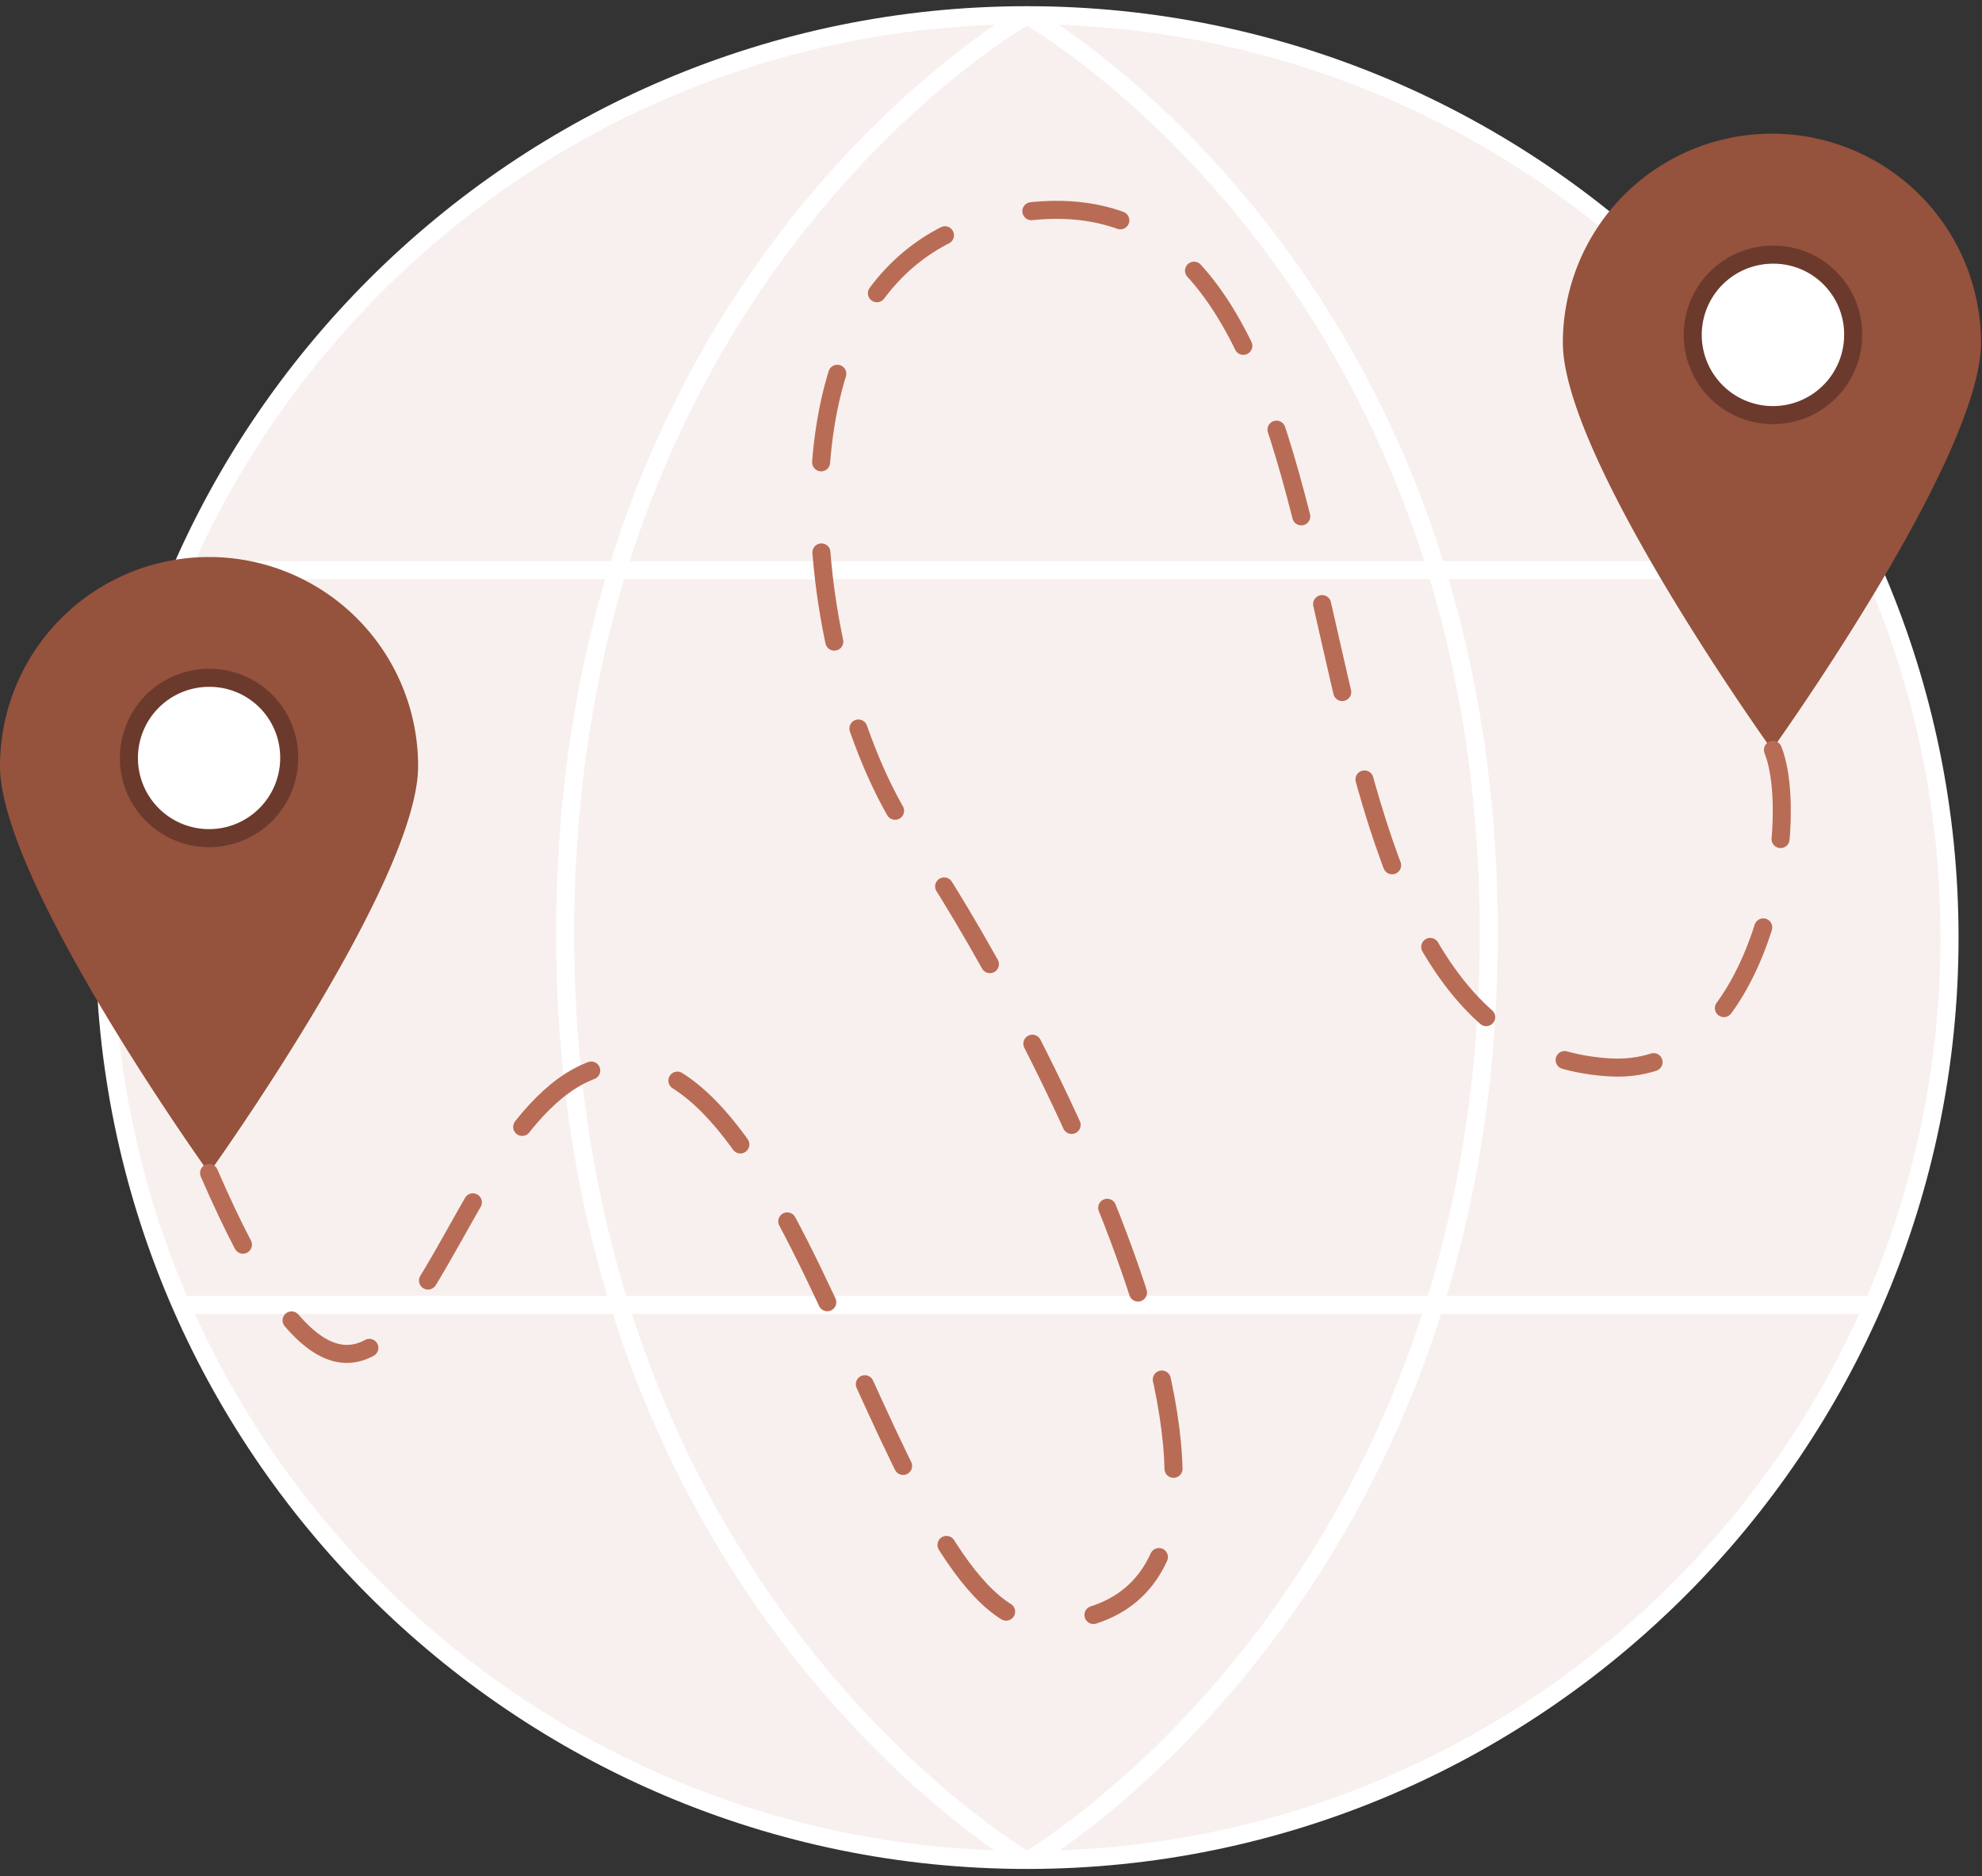 <svg xmlns="http://www.w3.org/2000/svg" viewBox="0 0 329.64 312">
  <rect x="0" y="0" width="329.64" height="312" fill="#333333" stroke="none"/>
  <g id="Camada_2" data-name="Camada 2">
    <g id="Camada_1-2" data-name="Camada 1">
      <rect width="329.64" height="312" style="fill: none"/>
      <g>
        <path d="M170.81,2.53C86.25,2.53,17.39,71.38,17.39,155.92S86.25,309.3,170.81,309.3s153.43-68.85,153.43-153.38S255.38,2.53,170.81,2.53Z" style="fill: #f8f0ee;stroke: #fff;stroke-miterlimit: 10"/>
        <path d="M170.81,2.53C86.25,2.53,17.39,71.38,17.39,155.92S86.25,309.3,170.81,309.3s153.43-68.85,153.43-153.38S255.38,2.53,170.81,2.53Z" style="fill: none;stroke: #fff;stroke-miterlimit: 10;stroke-width: 3px"/>
        <path d="M170.81,309.47S94,265.26,94,155.24C94,45.39,170.81,2.53,170.81,2.53" style="fill: none;stroke: #fff;stroke-miterlimit: 10;stroke-width: 3px"/>
        <path d="M170.81,309.47s76.8-44.21,76.8-154.23c0-109.85-76.8-152.71-76.8-152.71" style="fill: none;stroke: #fff;stroke-miterlimit: 10;stroke-width: 3px"/>
        <path d="M30,94.83H311.58" style="fill: none;stroke: #fff;stroke-miterlimit: 10;stroke-width: 3px"/>
        <path d="M30,217H311.58" style="fill: none;stroke: #fff;stroke-miterlimit: 10;stroke-width: 3px"/>
        <path d="M259.93,57a34.77,34.77,0,0,1,69.54,0c0,19.24-34.77,67.67-34.77,67.67S259.93,76.27,259.93,57Z" style="fill: #95523d"/>
        <path d="M308.21,55.68a13.34,13.34,0,1,1-13.34-13.33A13.25,13.25,0,0,1,308.21,55.68Z" style="fill: #fff"/>
        <path d="M308.21,55.68a13.34,13.34,0,1,1-13.34-13.33A13.25,13.25,0,0,1,308.21,55.68Z" style="fill: none;stroke: #6b3a2c;stroke-width: 3px"/>
        <path d="M0,127.4a34.77,34.77,0,0,1,69.54,0c0,19.23-34.77,67.66-34.77,67.66S0,146.63,0,127.4Z" style="fill: #95523d"/>
        <path d="M48.1,126.05a13.33,13.33,0,1,1-13.33-13.33A13.25,13.25,0,0,1,48.1,126.05Z" style="fill: #fff"/>
        <path d="M48.1,126.05a13.33,13.33,0,1,1-13.33-13.33A13.25,13.25,0,0,1,48.1,126.05Z" style="fill: none;stroke: #6b3a2c;stroke-width: 3px"/>
        <path d="M294.87,124.7c4.9,12.32-2,54.16-27,52.81C203.22,174,238,19.74,165.58,36.11c-41.86,9.45-31.56,78.3-13.84,103.27S226,269.48,173.18,269.82c-25,.16-40.68-101.08-73.26-92.31-28.18,7.6-33.25,91.12-65.15,17.55" style="fill: none;stroke: #b96c55;stroke-linecap: round;stroke-width: 3px;stroke-dasharray: 15,15"/>
      </g>
    </g>
  </g>
</svg>
